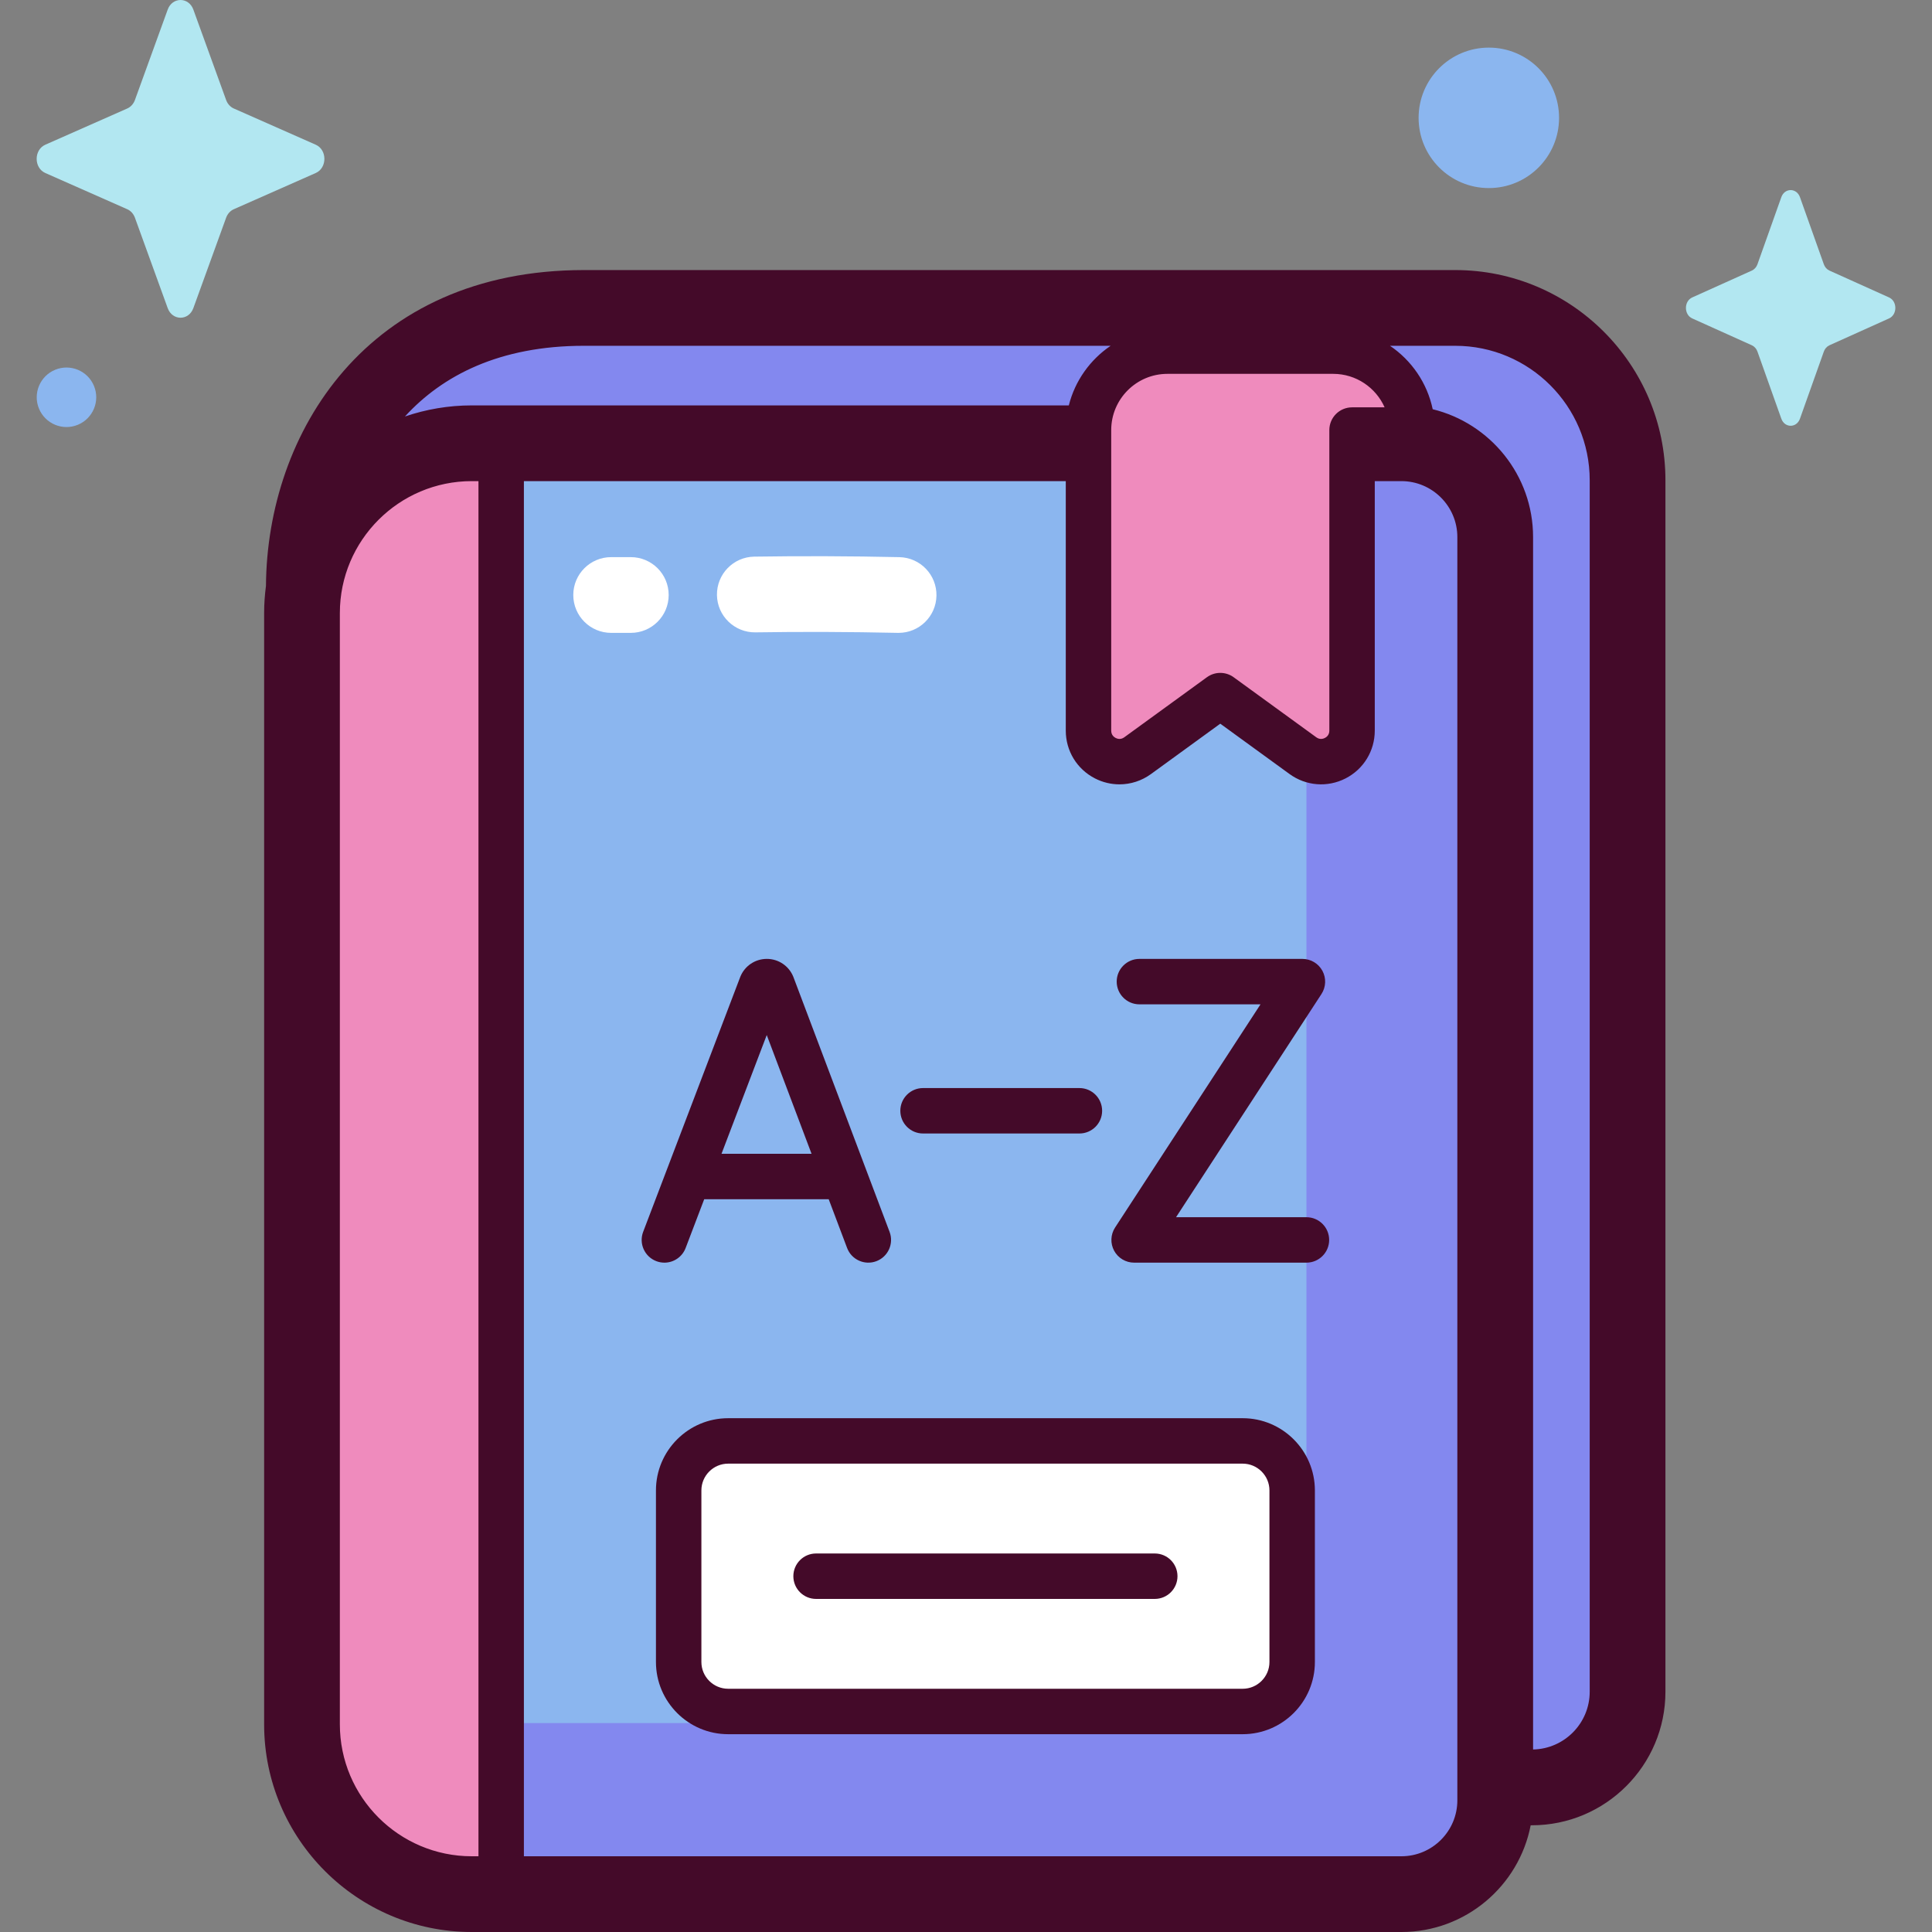 <svg id="Capa_1" enable-background="new 0 0 512 512" height="512" viewBox="0 0 512 512" width="512" xmlns="http://www.w3.org/2000/svg"><rect x="0" y="0" width="512" height="512" fill="#808080" stroke="none"/><g><g><path d="m80.51 155.912c0-32.876 20.462-74.307 74.24-74.307h230.906c25.221 0 45.667 20.446 45.667 45.667v321.056c0 14.003-11.352 25.355-25.355 25.355h-2.1" fill="#8bb6ef"/><path d="m80.51 155.912c0-32.876 20.462-74.307 74.24-74.307h230.906c25.221 0 45.667 20.446 45.667 45.667v321.056c0 14.003-11.352 25.355-25.355 25.355h-2.1" fill="#8388ef"/><path d="m371.382 501.966h-246.36c-24.848 0-44.991-20.143-44.991-44.991v-294.515c0-24.848 20.143-44.991 44.991-44.991h246.36c13.733 0 24.865 11.132 24.865 24.865v334.767c.001 13.732-11.132 24.865-24.865 24.865z" fill="#8bb6ef"/><path d="m371.382 117.468h-46.589c11.834 0 21.427 9.593 21.427 21.427v296.32c0 11.833-9.593 21.426-21.427 21.426h-205.992c-21.412 0-38.77-17.357-38.77-38.769v39.102c0 24.849 20.143 44.992 44.991 44.992h246.36c13.733 0 24.865-11.133 24.865-24.865v-334.767c.001-13.733-11.132-24.866-24.865-24.866z" fill="#8388ef"/><path d="m134.631 117.468h-9.608c-24.848 0-44.991 20.143-44.991 44.992v294.514c0 24.849 20.143 44.992 44.991 44.992h9.608z" fill="#ef8bbd"/><path d="m345.293 200.263-21.907-15.921-21.907 15.921c-5.418 3.938-13.015.067-13.015-6.63v-79.661c0-11.553 9.365-20.918 20.918-20.918h43.931c11.552 0 20.918 9.365 20.918 20.918h-15.922v79.661c-.001 6.697-7.598 10.568-13.016 6.63z" fill="#ef8bbd"/><path d="m329.32 453.56h-136.347c-7.245 0-13.118-5.873-13.118-13.118v-45.464c0-7.245 5.873-13.118 13.118-13.118h136.347c7.245 0 13.118 5.873 13.118 13.118v45.464c0 7.245-5.873 13.118-13.118 13.118z" fill="#fff"/></g><g><g fill="#440a29"><path d="m385.656 71.57h-230.906c-57.594 0-83.988 43.257-84.267 83.693-.309 2.358-.486 4.757-.486 7.197v294.515c0 30.341 24.684 55.026 55.026 55.026h246.36c16.981 0 31.16-12.192 34.262-28.282h.323c19.514 0 35.39-15.876 35.39-35.391v-321.056c0-30.714-24.988-55.702-55.702-55.702zm-27.347 36.38c-3.326 0-6.021 2.696-6.021 6.021v79.662c0 1.16-.744 1.712-1.188 1.938-.444.224-1.329.502-2.267-.178l-21.907-15.921c-2.111-1.534-4.968-1.534-7.079 0l-21.907 15.921c-.938.68-1.823.403-2.267.178-.444-.226-1.188-.778-1.188-1.938v-79.662c0-8.214 6.683-14.896 14.897-14.896h43.931c6.072 0 11.308 3.652 13.625 8.875zm-203.559-16.311h139.583c-5.427 3.669-9.448 9.264-11.083 15.795h-158.228c-6.195 0-12.147 1.045-17.709 2.941 9.924-10.855 25.055-18.736 47.437-18.736zm-64.684 365.335v-294.515c0-19.275 15.681-34.956 34.956-34.956h1.776v364.428h-1.776c-19.275 0-34.956-15.681-34.956-34.957zm296.147 20.126c0 8.178-6.653 14.83-14.83 14.83h-232.544v-364.427h143.604v66.13c0 5.374 2.975 10.229 7.764 12.668 2.05 1.045 4.262 1.56 6.464 1.56 2.941 0 5.862-.92 8.348-2.727l18.367-13.349 18.367 13.349c4.347 3.16 10.024 3.608 14.811 1.167 4.789-2.439 7.764-7.294 7.764-12.668v-66.13h7.053c8.178 0 14.83 6.653 14.83 14.83v334.767zm35.075-28.773c0 8.342-6.704 15.136-15.006 15.306v-321.3c0-16.384-11.353-30.151-26.602-33.884-1.457-6.965-5.611-12.952-11.317-16.81h17.293c19.648 0 35.633 15.985 35.633 35.633v321.055z"/><path d="m176.071 334.618c2.426 0 4.713-1.478 5.627-3.88l4.925-12.931h32.99l4.873 12.914c1.175 3.112 4.647 4.683 7.759 3.507 3.111-1.174 4.681-4.648 3.507-7.758l-25.472-67.495c-.021-.056-.043-.111-.065-.165-1.173-2.851-3.921-4.692-7.003-4.692-.002 0-.005 0-.007 0-3.085.003-5.833 1.85-7.001 4.705-.019.046-.037.091-.054.137l-25.706 67.492c-1.184 3.107.376 6.586 3.483 7.77.708.269 1.432.396 2.144.396zm27.123-60.319 11.875 31.467h-23.86z"/><path d="m346.221 322.575h-34.559l38.54-59.149c1.206-1.851 1.302-4.214.249-6.156-1.052-1.941-3.084-3.152-5.293-3.152h-43.201c-3.325 0-6.021 2.696-6.021 6.021s2.696 6.021 6.021 6.021h32.092l-38.54 59.149c-1.206 1.851-1.302 4.214-.249 6.156 1.052 1.941 3.084 3.151 5.293 3.151h45.668c3.325 0 6.021-2.696 6.021-6.021-.001-3.324-2.696-6.02-6.021-6.02z"/><path d="m244.618 300.388h41.437c3.325 0 6.021-2.696 6.021-6.021s-2.696-6.021-6.021-6.021h-41.437c-3.325 0-6.021 2.696-6.021 6.021s2.696 6.021 6.021 6.021z"/><path d="m329.32 375.838h-136.347c-10.553 0-19.139 8.586-19.139 19.139v45.464c0 10.553 8.586 19.139 19.139 19.139h136.347c10.553 0 19.139-8.586 19.139-19.139v-45.464c-.001-10.552-8.586-19.139-19.139-19.139zm7.097 64.604c0 3.914-3.184 7.098-7.097 7.098h-136.347c-3.913 0-7.097-3.184-7.097-7.098v-45.464c0-3.914 3.184-7.098 7.097-7.098h136.347c3.913 0 7.097 3.184 7.097 7.098z"/><path d="m306.026 411.689h-89.759c-3.325 0-6.021 2.696-6.021 6.021s2.696 6.021 6.021 6.021h89.759c3.325 0 6.021-2.696 6.021-6.021 0-3.326-2.696-6.021-6.021-6.021z"/></g><path d="m238.144 167.717c-.074 0-.148-.001-.222-.002-12.84-.278-25.535-.324-37.731-.133-5.514.074-10.104-4.336-10.19-9.877-.086-5.542 4.336-10.104 9.877-10.19 12.446-.192 25.39-.148 38.478.135 5.541.12 9.935 4.71 9.815 10.25-.118 5.466-4.587 9.817-10.027 9.817z" fill="#fff"/><path d="m167.173 167.717h-5.212c-5.542 0-10.035-4.493-10.035-10.035 0-5.541 4.493-10.035 10.035-10.035h5.212c5.542 0 10.035 4.493 10.035 10.035s-4.493 10.035-10.035 10.035z" fill="#fff"/></g><g><path d="m413.168 31.23c0 10.279-8.332 18.611-18.611 18.611s-18.611-8.332-18.611-18.611 8.332-18.611 18.611-18.611c10.279-.001 18.611 8.332 18.611 18.611z" fill="#8bb6ef"/><ellipse cx="17.597" cy="105.249" fill="#8bb6ef" rx="7.881" ry="7.882" transform="matrix(.925 -.381 .381 .925 -38.758 14.634)"/><g fill="#b2e7f1"><path d="m477.011 52.259 6.323 17.778c.27.761.806 1.364 1.483 1.669l15.795 7.116c2.231 1.005 2.231 4.561 0 5.566l-15.795 7.116c-.676.305-1.212.908-1.483 1.669l-6.323 17.778c-.893 2.512-4.052 2.512-4.945 0l-6.323-17.778c-.271-.761-.807-1.364-1.483-1.669l-15.795-7.116c-2.231-1.005-2.231-4.561 0-5.566l15.795-7.116c.676-.305 1.212-.908 1.483-1.669l6.323-17.778c.893-2.512 4.052-2.512 4.945 0z"/><path d="m51.239 2.539 8.688 23.966c.372 1.026 1.108 1.839 2.038 2.25l21.703 9.593c3.066 1.355 3.066 6.148 0 7.504l-21.703 9.593c-.929.411-1.666 1.224-2.038 2.25l-8.688 23.966c-1.227 3.386-5.568 3.386-6.795 0l-8.688-23.966c-.372-1.026-1.108-1.839-2.038-2.25l-21.703-9.593c-3.066-1.355-3.066-6.148 0-7.504l21.703-9.593c.929-.411 1.666-1.224 2.038-2.25l8.688-23.966c1.227-3.385 5.568-3.385 6.795 0z"/></g></g></g></svg>